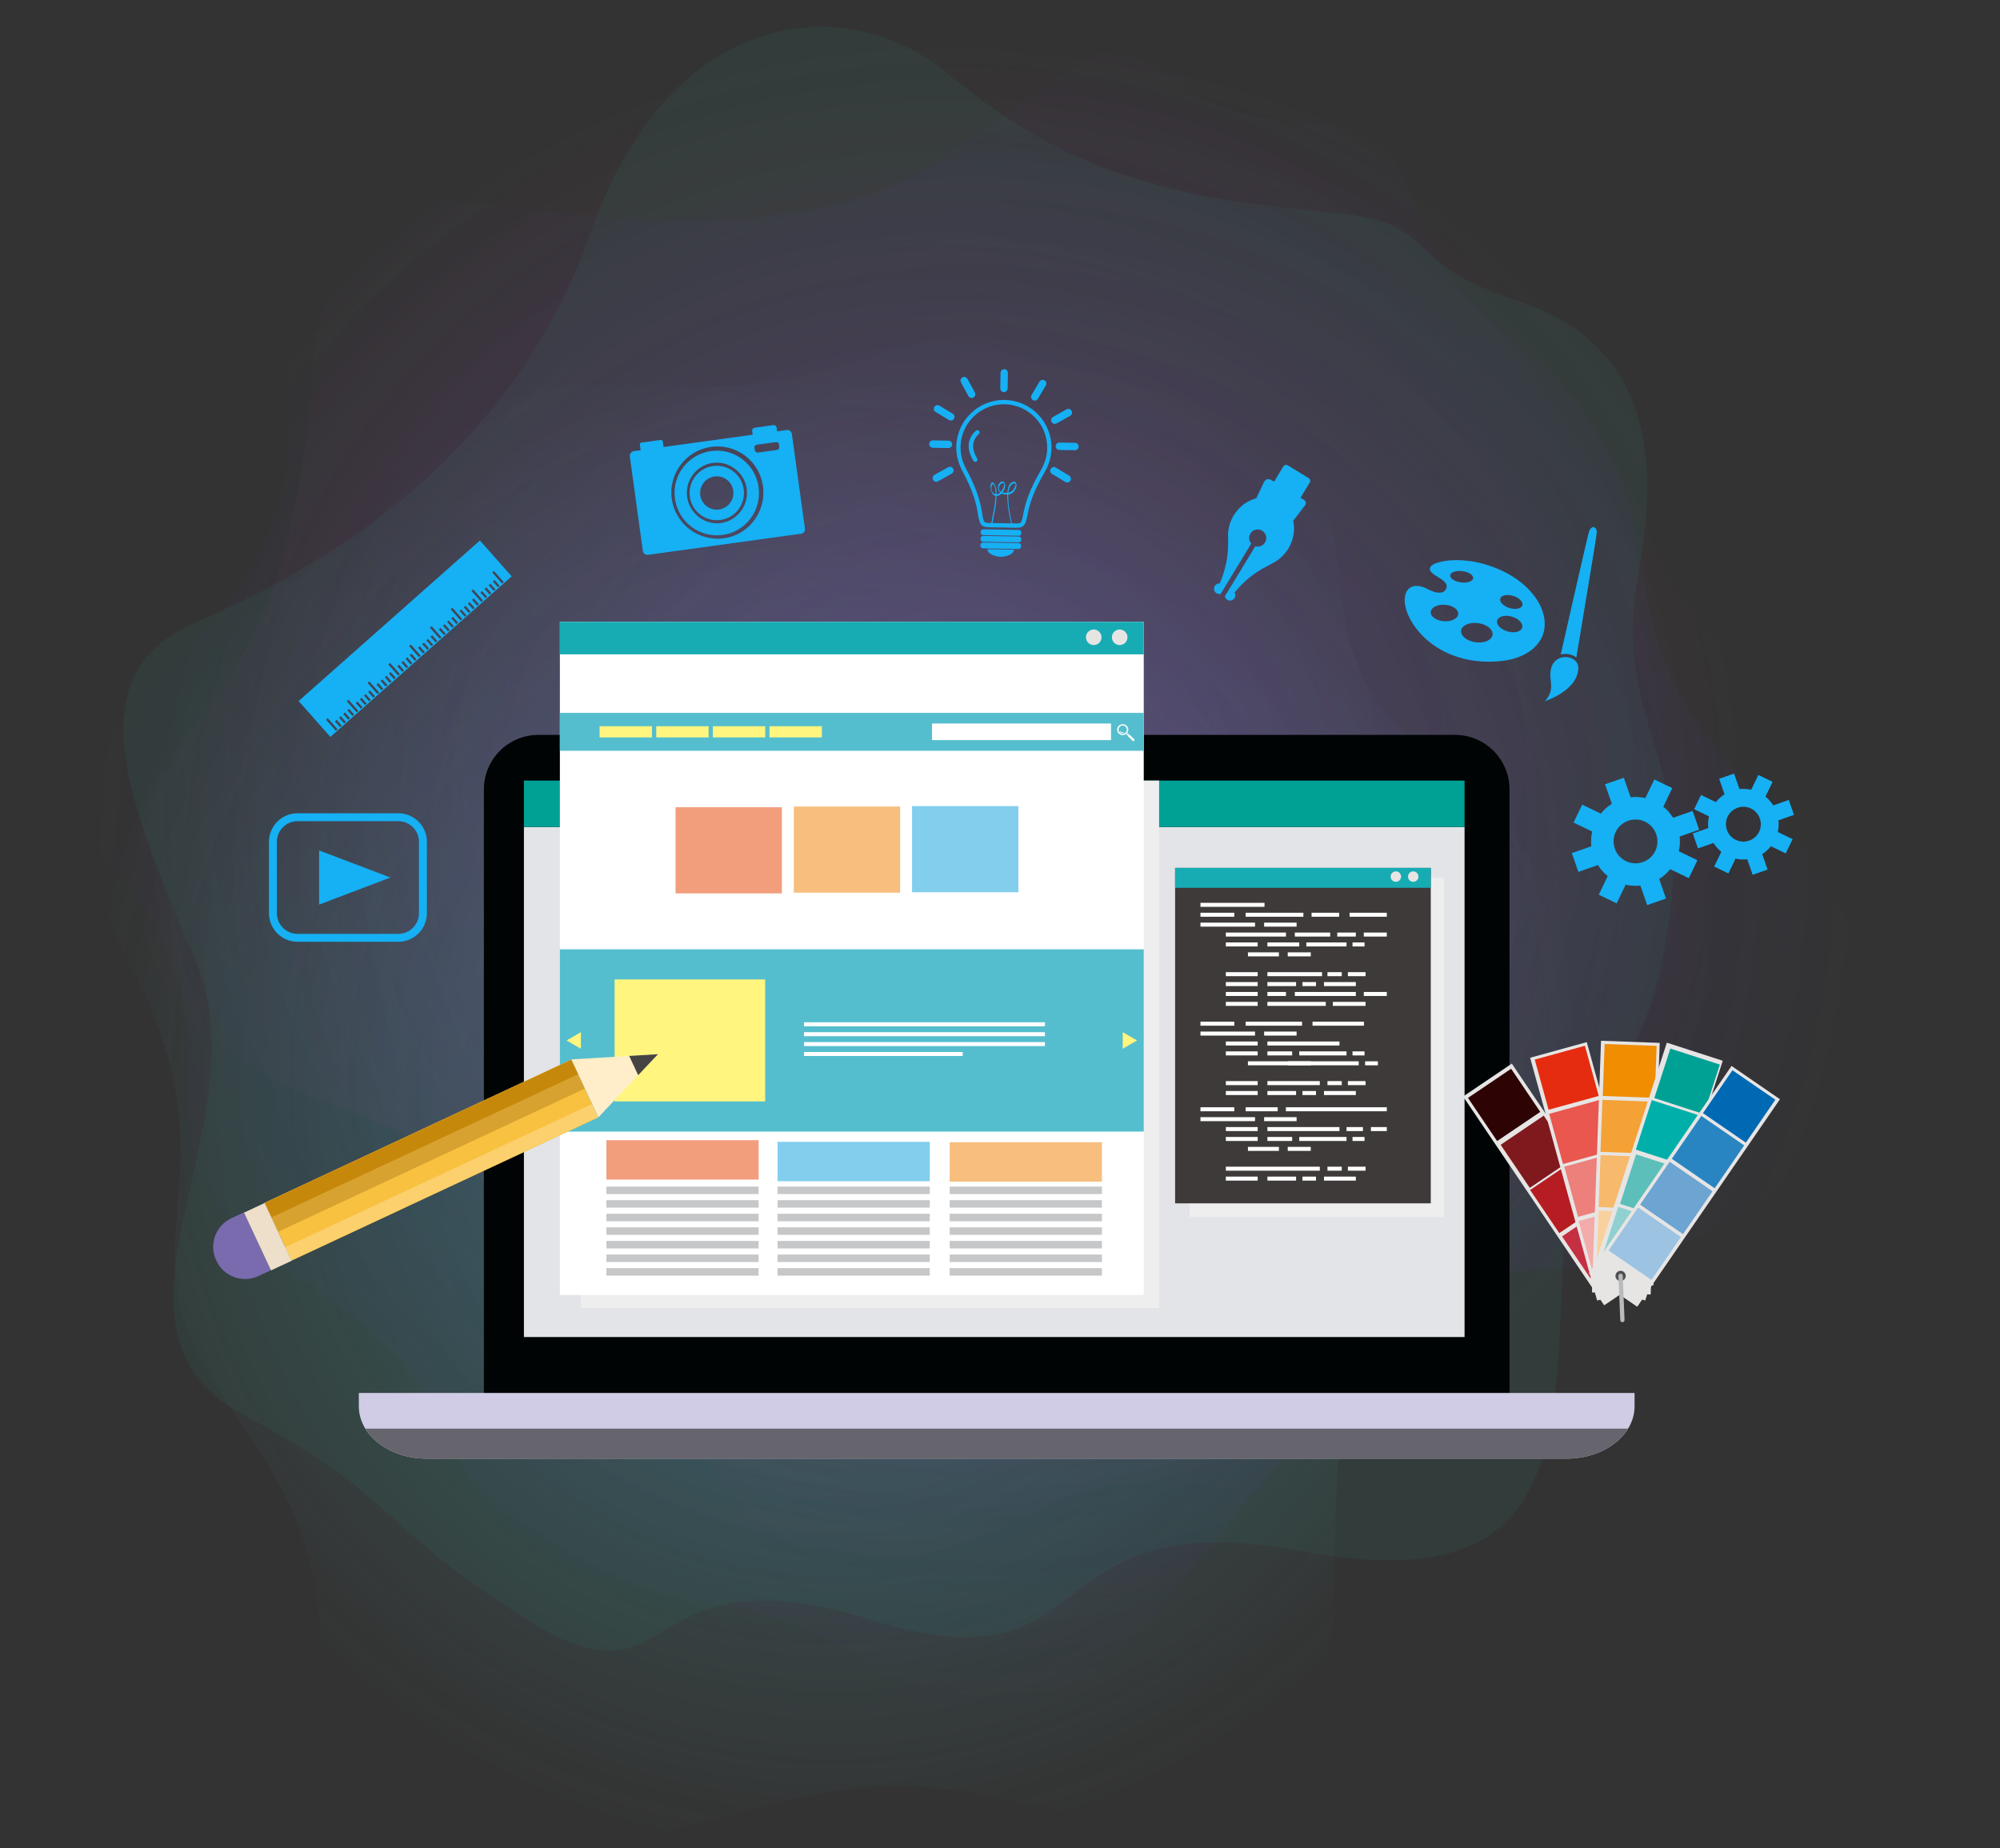 <?xml version="1.0" encoding="utf-8"?>
<!-- Generator: Adobe Illustrator 16.0.3, SVG Export Plug-In . SVG Version: 6.00 Build 0)  -->
<!DOCTYPE svg PUBLIC "-//W3C//DTD SVG 1.1//EN" "http://www.w3.org/Graphics/SVG/1.1/DTD/svg11.dtd">
<svg version="1.1" id="Capa_1" xmlns="http://www.w3.org/2000/svg" xmlns:xlink="http://www.w3.org/1999/xlink" x="0px" y="0px"
	 width="699px" height="646px" viewBox="0 0 699 646" enable-background="new 0 0 699 646" xml:space="preserve">
<rect x="0" y="0" width="699" height="646" fill="#333333" stroke="none"/>
<radialGradient id="SVGID_1_" cx="2.644" cy="-94.623" r="0.5" gradientTransform="matrix(3.239988e-014 546.096 -524.019 3.342851e-014 -49293.348 -1065.102)" gradientUnits="userSpaceOnUse">
	<stop  offset="0" style="stop-color:#64ECF5"/>
	<stop  offset="1" style="stop-color:#64ECF5;stop-opacity:0"/>
</radialGradient>
<path opacity="0.25" fill="url(#SVGID_1_)" enable-background="new    " d="M227.837,134.788
	c44.037,2.003,48.041-2.003,112.096-20.037c6.007-2.003,23.22-6.412,44.037-8.015c26.022-2.003,38.032,18.033,54.047,28.051
	c16.015,10.018,22.02,14.025,28.023,52.095c6.005,38.069,0,50.091,44.038,88.161c44.037,38.069,64.054,76.139,8.006,130.236
	c-56.047,54.1-50.042,100.184-52.044,156.286c-2.002,56.102-44.038,84.153-102.087,70.127c-58.05-14.024-68.058-8.014-152.13,14.026
	s-100.085-10.016-100.085-70.126c0-60.111-38.032-80.146-48.041-116.213c-10.008-36.065,14.012-60.109-18.015-122.223
	c-32.027-62.113-14.013-94.172,8.007-110.202c22.019-16.029,56.048-18.033,86.074-54.099
	C169.787,136.792,183.799,132.784,227.837,134.788z"/>
<path opacity="0.05" fill="#1CEBBC" enable-background="new    " d="M330.573,25.167c34.028,28.051,64.054,42.077,124.104,48.087
	c6.006,0.601,21.23,1.741,28.024,4.008c18.016,6.011,12.011,16.029,48.041,28.051c36.029,12.022,52.045,40.073,42.036,94.172
	s20.017,62.113,10.009,126.23c-10.009,64.117-32.028,38.069-36.031,106.193s4.003,128.234-92.079,110.201
	s-66.056,50.092-150.128,24.044c-84.07-26.047-66.056,34.063-120.102,0c-54.046-34.062-44.038-42.077-100.085-72.132
	c-56.047-30.054,8.007-102.186-16.013-158.288c-24.021-56.103-42.036-100.183,0-118.216
	c42.036-18.033,110.094-56.102,138.117-136.249C234.491,1.124,296.544-2.884,330.573,25.167z"/>
<radialGradient id="SVGID_2_" cx="2.646" cy="-94.613" r="0.5" gradientTransform="matrix(3.422565e-014 542.56 -567.465 3.238085e-014 -53360.055 -1157.5)" gradientUnits="userSpaceOnUse">
	<stop  offset="0" style="stop-color:#E751AF"/>
	<stop  offset="1" style="stop-color:#E751AF;stop-opacity:0"/>
</radialGradient>
<path opacity="0.2" fill="url(#SVGID_2_)" enable-background="new    " d="M61.294,263.097
	c27.792-34.252,41.601-64.401,47.197-124.55c0.56-6.015,1.595-21.262,3.813-28.078c5.882-18.073,15.932-12.13,27.696-48.277
	c11.766-36.147,39.681-52.366,93.793-42.716c54.112,9.651,61.915-20.458,126.036-10.875S398.079,40.4,466.163,43.945
	s128.079-4.878,110.717,91.417s50.49,65.779,25.04,150.107c-25.451,84.33,34.477,65.888,0.815,120.217
	c-33.662,54.329-41.735,44.365-71.382,100.67c-29.644,56.305-102.139-7.32-158.021,17.104
	c-55.883,24.427-99.797,42.759-118.098,0.805c-18.3-41.953-56.795-109.817-137.051-137.323
	C37.928,359.435,33.502,297.35,61.294,263.097z"/>
<radialGradient id="SVGID_3_" cx="2.632" cy="-94.602" r="0.5" gradientTransform="matrix(3.799954e-014 595.482 -627 3.633899e-014 -58975 -1263.197)" gradientUnits="userSpaceOnUse">
	<stop  offset="0" style="stop-color:#5F45EA"/>
	<stop  offset="1" style="stop-color:#5F45EA;stop-opacity:0"/>
</radialGradient>
<path opacity="0.2" fill="url(#SVGID_3_)" enable-background="new    " d="M328.357,55.839
	c50.042-34.062,72.062-54.098,104.089-48.087c7.34,2.004,24.723,12.671,32.026,18.033c30.025,22.041,26.022,54.099,46.039,76.139
	c20.019,22.041,56.048,36.065,64.056,100.183c8.007,64.118,50.043,70.128,74.063,126.229
	c24.021,56.104-38.033,104.19-78.065,112.205c-40.034,8.017-50.043-12.021-114.099,60.11
	c-64.055,72.131-90.077,128.234-142.12,88.161c-52.046-40.074-82.07-20.037-126.108-48.088s-14.012-46.084-78.066-90.165
	c-64.055-44.08-40.033-58.106-46.039-100.183c-6.005-42.077-44.037-52.096-36.03-78.144c8.007-26.047,74.063-60.11,72.061-120.219
	c-2.001-60.11,22.02-86.158,58.049-82.15C194.243,73.873,278.315,89.901,328.357,55.839z"/>
<g>
	<path fill-rule="evenodd" clip-rule="evenodd" fill="#000404" d="M527.575,488.334c0,10.531-8.535,19.066-19.065,19.066H188.182
		c-10.531,0-19.067-8.535-19.067-19.066V275.908c0-10.531,8.536-19.066,19.067-19.066H508.51c10.53,0,19.065,8.535,19.065,19.066
		V488.334z"/>
	<path fill-rule="evenodd" clip-rule="evenodd" fill="#D1CCE5" d="M125.413,486.848v4.646c0,10.109,10.618,18.304,23.715,18.304
		h398.435c13.098,0,23.717-8.194,23.717-18.304v-4.646H125.413z"/>
	<polygon fill-rule="evenodd" clip-rule="evenodd" fill="#E2E4E8" points="183.11,272.81 183.11,467.295 511.866,467.295 
		511.866,289.018 183.11,289.018 	"/>
	<rect x="415.752" y="306.74" fill-rule="evenodd" clip-rule="evenodd" fill="#EEEEEF" width="88.894" height="118.627"/>
	<rect x="183.11" y="272.81" fill-rule="evenodd" clip-rule="evenodd" fill="#00A195" width="328.756" height="16.208"/>
	<rect x="203.029" y="272.81" fill-rule="evenodd" clip-rule="evenodd" fill="#EEEEEF" width="202.079" height="184.372"/>
	<path fill-rule="evenodd" clip-rule="evenodd" fill="#535671" d="M547.572,516.585c-0.004,0-0.007,0-0.01,0h0.003
		C547.566,516.585,547.568,516.585,547.572,516.585L547.572,516.585z M149.016,516.585L149.016,516.585h0.009h-0.005H149.016
		L149.016,516.585z M547.695,516.585L547.695,516.585c-0.012,0-0.023,0-0.036,0C547.672,516.585,547.684,516.585,547.695,516.585
		L547.695,516.585z M547.834,516.582L547.834,516.582c-0.027,0.002-0.055,0.002-0.081,0.002
		C547.779,516.584,547.807,516.584,547.834,516.582L547.834,516.582z M547.935,516.582L547.935,516.582c-0.021,0-0.039,0-0.061,0
		C547.896,516.582,547.914,516.582,547.935,516.582L547.935,516.582z M558.86,513.727L558.86,513.727
		c-3.251,1.764-6.959,2.791-10.903,2.854C551.901,516.518,555.609,515.49,558.86,513.727L558.86,513.727z M558.927,513.69
		L558.927,513.69c-0.019,0.009-0.038,0.02-0.058,0.029C558.889,513.71,558.908,513.699,558.927,513.69L558.927,513.69z
		 M559.036,513.629L559.036,513.629c-0.033,0.02-0.066,0.038-0.102,0.056C558.97,513.667,559.003,513.648,559.036,513.629
		L559.036,513.629z M559.104,513.593L559.104,513.593c-0.016,0.008-0.028,0.016-0.042,0.023
		C559.075,513.608,559.088,513.601,559.104,513.593L559.104,513.593z M559.181,513.55L559.181,513.55
		c-0.014,0.006-0.023,0.012-0.035,0.02C559.157,513.563,559.167,513.556,559.181,513.55L559.181,513.55z M559.275,513.496
		L559.275,513.496c-0.007,0.003-0.016,0.008-0.022,0.012C559.263,513.504,559.268,513.499,559.275,513.496L559.275,513.496z
		 M559.353,513.45L559.353,513.45c-0.002,0.002-0.006,0.004-0.007,0.006C559.347,513.454,559.351,513.452,559.353,513.45z"/>
	<path fill-rule="evenodd" clip-rule="evenodd" fill="#66646D" d="M569.007,499.319H127.689
		c3.787,6.167,11.906,10.442,21.326,10.478h0.009c0.037,0,0.07,0,0.106,0h398.435c0,0,0.003,0,0.007,0c0.027,0,0.059,0,0.087,0
		c0.013,0,0.024,0,0.036,0c0.02,0,0.038-0.002,0.058-0.002c0.026,0,0.054,0,0.081,0c0.013,0,0.027,0,0.04,0
		c0.021,0,0.04-0.001,0.061-0.001c0.008,0,0.015,0,0.022,0c3.944-0.05,7.652-0.842,10.903-2.204
		c0.002-0.001,0.008-0.002,0.009-0.004c0.02-0.008,0.039-0.017,0.058-0.023c0.004-0.002,0.008-0.004,0.008-0.004
		c0.035-0.014,0.068-0.028,0.102-0.043c0.008-0.004,0.017-0.006,0.025-0.012c0.014-0.005,0.026-0.012,0.042-0.017
		c0.013-0.007,0.03-0.013,0.042-0.019c0.012-0.005,0.021-0.01,0.035-0.016c0.024-0.01,0.048-0.021,0.072-0.031
		c0.007-0.004,0.016-0.006,0.022-0.01c0.022-0.011,0.046-0.02,0.07-0.03c0.001-0.001,0.005-0.004,0.007-0.004
		C563.544,505.521,566.928,502.705,569.007,499.319z"/>
	<rect x="410.698" y="303.328" fill-rule="evenodd" clip-rule="evenodd" fill="#3E3A39" width="89.353" height="117.241"/>
	<g>
		<rect x="419.561" y="315.539" fill-rule="evenodd" clip-rule="evenodd" fill="#FFFFFF" width="22.385" height="1.401"/>
		<rect x="419.561" y="319.003" fill-rule="evenodd" clip-rule="evenodd" fill="#FFFFFF" width="11.822" height="1.402"/>
		<rect x="419.561" y="322.461" fill-rule="evenodd" clip-rule="evenodd" fill="#FFFFFF" width="19.067" height="1.401"/>
		<rect x="428.433" y="329.383" fill-rule="evenodd" clip-rule="evenodd" fill="#FFFFFF" width="11.126" height="1.402"/>
		<rect x="436.154" y="332.848" fill-rule="evenodd" clip-rule="evenodd" fill="#FFFFFF" width="10.822" height="1.402"/>
		<rect x="435.361" y="319.003" fill-rule="evenodd" clip-rule="evenodd" fill="#FFFFFF" width="20.166" height="1.402"/>
		<rect x="458.399" y="319.003" fill-rule="evenodd" clip-rule="evenodd" fill="#FFFFFF" width="9.632" height="1.402"/>
		<rect x="471.689" y="319.003" fill-rule="evenodd" clip-rule="evenodd" fill="#FFFFFF" width="12.999" height="1.402"/>
		<rect x="441.814" y="322.461" fill-rule="evenodd" clip-rule="evenodd" fill="#FFFFFF" width="11.346" height="1.401"/>
		<polygon fill-rule="evenodd" clip-rule="evenodd" fill="#FFFFFF" points="439.559,325.926 437.468,325.926 428.433,325.926 
			428.433,327.328 437.468,327.328 439.559,327.328 449.45,327.328 449.45,325.926 		"/>
		<rect x="442.956" y="329.383" fill-rule="evenodd" clip-rule="evenodd" fill="#FFFFFF" width="11.128" height="1.402"/>
		<rect x="452.542" y="325.926" fill-rule="evenodd" clip-rule="evenodd" fill="#FFFFFF" width="12.364" height="1.402"/>
		<rect x="467.377" y="325.926" fill-rule="evenodd" clip-rule="evenodd" fill="#FFFFFF" width="6.487" height="1.402"/>
		<rect x="476.65" y="325.926" fill-rule="evenodd" clip-rule="evenodd" fill="#FFFFFF" width="8.038" height="1.402"/>
		<rect x="456.555" y="329.383" fill-rule="evenodd" clip-rule="evenodd" fill="#FFFFFF" width="14.055" height="1.402"/>
		<rect x="472.706" y="329.383" fill-rule="evenodd" clip-rule="evenodd" fill="#FFFFFF" width="4.199" height="1.402"/>
		<rect x="450.067" y="332.848" fill-rule="evenodd" clip-rule="evenodd" fill="#FFFFFF" width="8.046" height="1.402"/>
		<rect x="428.433" y="339.771" fill-rule="evenodd" clip-rule="evenodd" fill="#FFFFFF" width="11.126" height="1.401"/>
		<rect x="428.433" y="343.234" fill-rule="evenodd" clip-rule="evenodd" fill="#FFFFFF" width="11.126" height="1.403"/>
		<rect x="442.956" y="343.234" fill-rule="evenodd" clip-rule="evenodd" fill="#FFFFFF" width="10.021" height="1.403"/>
		<polygon fill-rule="evenodd" clip-rule="evenodd" fill="#FFFFFF" points="454.101,339.771 452.542,339.771 442.956,339.771 
			442.956,341.172 452.542,341.172 454.101,341.172 462.049,341.172 462.049,339.771 		"/>
		<rect x="463.949" y="339.771" fill-rule="evenodd" clip-rule="evenodd" fill="#FFFFFF" width="4.996" height="1.401"/>
		<rect x="471.088" y="339.771" fill-rule="evenodd" clip-rule="evenodd" fill="#FFFFFF" width="6.182" height="1.401"/>
		<rect x="462.729" y="343.234" fill-rule="evenodd" clip-rule="evenodd" fill="#FFFFFF" width="11.135" height="1.403"/>
		<rect x="428.433" y="346.691" fill-rule="evenodd" clip-rule="evenodd" fill="#FFFFFF" width="11.126" height="1.403"/>
		<rect x="428.433" y="350.158" fill-rule="evenodd" clip-rule="evenodd" fill="#FFFFFF" width="11.126" height="1.4"/>
		<rect x="442.956" y="346.691" fill-rule="evenodd" clip-rule="evenodd" fill="#FFFFFF" width="6.494" height="1.403"/>
		<rect x="442.956" y="350.158" fill-rule="evenodd" clip-rule="evenodd" fill="#FFFFFF" width="20.401" height="1.4"/>
		<polygon fill-rule="evenodd" clip-rule="evenodd" fill="#FFFFFF" points="464.906,346.691 459.859,346.691 452.542,346.691 
			452.542,348.095 459.859,348.095 464.906,348.095 473.864,348.095 473.864,346.691 		"/>
		<rect x="476.65" y="346.691" fill-rule="evenodd" clip-rule="evenodd" fill="#FFFFFF" width="8.038" height="1.403"/>
		<rect x="465.828" y="350.158" fill-rule="evenodd" clip-rule="evenodd" fill="#FFFFFF" width="11.441" height="1.4"/>
		<rect x="455.206" y="343.234" fill-rule="evenodd" clip-rule="evenodd" fill="#FFFFFF" width="4.737" height="1.403"/>
		<rect x="419.561" y="357.08" fill-rule="evenodd" clip-rule="evenodd" fill="#FFFFFF" width="11.822" height="1.4"/>
		<rect x="419.561" y="360.537" fill-rule="evenodd" clip-rule="evenodd" fill="#FFFFFF" width="19.067" height="1.401"/>
		<rect x="428.433" y="364.002" fill-rule="evenodd" clip-rule="evenodd" fill="#FFFFFF" width="11.126" height="1.402"/>
		<rect x="428.433" y="367.459" fill-rule="evenodd" clip-rule="evenodd" fill="#FFFFFF" width="11.126" height="1.411"/>
		<polygon fill-rule="evenodd" clip-rule="evenodd" fill="#FFFFFF" points="451.543,357.08 449.416,357.08 435.361,357.08 
			435.361,358.48 449.416,358.48 451.543,358.48 455.066,358.48 455.066,357.08 		"/>
		<rect x="458.725" y="357.08" fill-rule="evenodd" clip-rule="evenodd" fill="#FFFFFF" width="17.969" height="1.4"/>
		<rect x="441.814" y="360.537" fill-rule="evenodd" clip-rule="evenodd" fill="#FFFFFF" width="11.346" height="1.401"/>
		<rect x="442.956" y="367.459" fill-rule="evenodd" clip-rule="evenodd" fill="#FFFFFF" width="8.653" height="1.411"/>
		<polygon fill-rule="evenodd" clip-rule="evenodd" fill="#FFFFFF" points="460.112,364.002 458.725,364.002 442.956,364.002 
			442.956,365.404 458.725,365.404 460.112,365.404 468.144,365.404 468.144,364.002 		"/>
		<rect x="454.084" y="367.459" fill-rule="evenodd" clip-rule="evenodd" fill="#FFFFFF" width="16.525" height="1.411"/>
		<rect x="472.706" y="367.459" fill-rule="evenodd" clip-rule="evenodd" fill="#FFFFFF" width="4.199" height="1.411"/>
		<rect x="450.067" y="370.924" fill-rule="evenodd" clip-rule="evenodd" fill="#FFFFFF" width="8.046" height="1.402"/>
		<polygon fill-rule="evenodd" clip-rule="evenodd" fill="#FFFFFF" points="446.977,370.924 444.078,370.924 436.154,370.924 
			436.154,372.326 444.078,372.326 446.977,372.326 474.875,372.326 474.875,370.924 		"/>
		<rect x="477.104" y="370.924" fill-rule="evenodd" clip-rule="evenodd" fill="#FFFFFF" width="4.474" height="1.402"/>
		<rect x="428.433" y="377.847" fill-rule="evenodd" clip-rule="evenodd" fill="#FFFFFF" width="11.126" height="1.4"/>
		<rect x="428.433" y="381.312" fill-rule="evenodd" clip-rule="evenodd" fill="#FFFFFF" width="11.126" height="1.402"/>
		<rect x="442.956" y="377.847" fill-rule="evenodd" clip-rule="evenodd" fill="#FFFFFF" width="18.317" height="1.4"/>
		<rect x="442.956" y="381.312" fill-rule="evenodd" clip-rule="evenodd" fill="#FFFFFF" width="10.021" height="1.402"/>
		<rect x="463.949" y="377.847" fill-rule="evenodd" clip-rule="evenodd" fill="#FFFFFF" width="4.996" height="1.4"/>
		<rect x="471.088" y="377.847" fill-rule="evenodd" clip-rule="evenodd" fill="#FFFFFF" width="6.182" height="1.4"/>
		<rect x="462.729" y="381.312" fill-rule="evenodd" clip-rule="evenodd" fill="#FFFFFF" width="11.135" height="1.402"/>
		<rect x="455.206" y="381.312" fill-rule="evenodd" clip-rule="evenodd" fill="#FFFFFF" width="4.737" height="1.402"/>
		<rect x="419.561" y="386.988" fill-rule="evenodd" clip-rule="evenodd" fill="#FFFFFF" width="11.822" height="1.401"/>
		<rect x="419.561" y="390.445" fill-rule="evenodd" clip-rule="evenodd" fill="#FFFFFF" width="19.067" height="1.4"/>
		<rect x="428.433" y="393.909" fill-rule="evenodd" clip-rule="evenodd" fill="#FFFFFF" width="11.126" height="1.402"/>
		<rect x="428.433" y="397.366" fill-rule="evenodd" clip-rule="evenodd" fill="#FFFFFF" width="11.126" height="1.403"/>
		<rect x="436.154" y="400.833" fill-rule="evenodd" clip-rule="evenodd" fill="#FFFFFF" width="10.822" height="1.402"/>
		<rect x="435.361" y="386.988" fill-rule="evenodd" clip-rule="evenodd" fill="#FFFFFF" width="11.188" height="1.401"/>
		<polygon fill-rule="evenodd" clip-rule="evenodd" fill="#FFFFFF" points="461.14,386.988 458.725,386.988 449.416,386.988 
			449.416,388.39 458.725,388.39 461.14,388.39 484.688,388.39 484.688,386.988 		"/>
		<rect x="441.814" y="390.445" fill-rule="evenodd" clip-rule="evenodd" fill="#FFFFFF" width="11.346" height="1.4"/>
		<rect x="442.956" y="397.366" fill-rule="evenodd" clip-rule="evenodd" fill="#FFFFFF" width="8.653" height="1.403"/>
		<polygon fill-rule="evenodd" clip-rule="evenodd" fill="#FFFFFF" points="459.859,393.909 458.725,393.909 442.956,393.909 
			442.956,395.312 458.725,395.312 459.859,395.312 468.144,395.312 468.144,393.909 		"/>
		<rect x="470.617" y="393.909" fill-rule="evenodd" clip-rule="evenodd" fill="#FFFFFF" width="5.729" height="1.402"/>
		<rect x="479.134" y="393.909" fill-rule="evenodd" clip-rule="evenodd" fill="#FFFFFF" width="5.555" height="1.402"/>
		<rect x="454.084" y="397.366" fill-rule="evenodd" clip-rule="evenodd" fill="#FFFFFF" width="16.525" height="1.403"/>
		<rect x="472.706" y="397.366" fill-rule="evenodd" clip-rule="evenodd" fill="#FFFFFF" width="4.199" height="1.403"/>
		<rect x="450.067" y="400.833" fill-rule="evenodd" clip-rule="evenodd" fill="#FFFFFF" width="8.046" height="1.402"/>
		<rect x="428.433" y="411.221" fill-rule="evenodd" clip-rule="evenodd" fill="#FFFFFF" width="11.126" height="1.401"/>
		<polygon fill-rule="evenodd" clip-rule="evenodd" fill="#FFFFFF" points="439.559,407.756 435.548,407.756 428.433,407.756 
			428.433,409.157 435.548,409.157 439.559,409.157 461.273,409.157 461.273,407.756 		"/>
		<rect x="442.956" y="411.221" fill-rule="evenodd" clip-rule="evenodd" fill="#FFFFFF" width="10.021" height="1.401"/>
		<rect x="463.949" y="407.756" fill-rule="evenodd" clip-rule="evenodd" fill="#FFFFFF" width="4.996" height="1.401"/>
		<rect x="471.088" y="407.756" fill-rule="evenodd" clip-rule="evenodd" fill="#FFFFFF" width="6.182" height="1.401"/>
		<rect x="462.729" y="411.221" fill-rule="evenodd" clip-rule="evenodd" fill="#FFFFFF" width="11.135" height="1.401"/>
		<rect x="455.206" y="411.221" fill-rule="evenodd" clip-rule="evenodd" fill="#FFFFFF" width="4.737" height="1.401"/>
	</g>
	<rect x="410.698" y="303.328" fill-rule="evenodd" clip-rule="evenodd" fill="#17ACB3" width="89.353" height="6.961"/>
	<circle fill-rule="evenodd" clip-rule="evenodd" fill="#E7E5E4" cx="493.928" cy="306.366" r="1.823"/>
	<circle fill-rule="evenodd" clip-rule="evenodd" fill="#E7E5E4" cx="487.85" cy="306.366" r="1.824"/>
	<rect x="195.677" y="217.325" fill-rule="evenodd" clip-rule="evenodd" fill="#FFFFFF" width="204.068" height="235.282"/>
	<rect x="195.677" y="217.325" fill-rule="evenodd" clip-rule="evenodd" fill="#17ACB3" width="204.068" height="11.369"/>
	<circle fill-rule="evenodd" clip-rule="evenodd" fill="#E7E5E4" cx="391.326" cy="222.727" r="2.721"/>
	<circle fill-rule="evenodd" clip-rule="evenodd" fill="#E7E5E4" cx="382.258" cy="222.727" r="2.721"/>
	<rect x="195.677" y="249.151" fill-rule="evenodd" clip-rule="evenodd" fill="#55BECE" width="204.068" height="13.243"/>
	<rect x="325.75" y="252.866" fill-rule="evenodd" clip-rule="evenodd" fill="#FFFFFF" width="62.548" height="5.802"/>
	<g>
		<rect x="209.563" y="253.817" fill-rule="evenodd" clip-rule="evenodd" fill="#FFF57F" width="18.297" height="3.91"/>
		<rect x="229.357" y="253.817" fill-rule="evenodd" clip-rule="evenodd" fill="#FFF57F" width="18.296" height="3.91"/>
		<rect x="249.15" y="253.817" fill-rule="evenodd" clip-rule="evenodd" fill="#FFF57F" width="18.298" height="3.91"/>
		<rect x="268.944" y="253.817" fill-rule="evenodd" clip-rule="evenodd" fill="#FFF57F" width="18.296" height="3.91"/>
	</g>
	<rect x="236.104" y="282.128" fill-rule="evenodd" clip-rule="evenodd" fill="#F29E7D" width="37.159" height="30.108"/>
	<path fill-rule="evenodd" clip-rule="evenodd" fill="#FFFFFF" d="M392.389,253.559c-0.801,0-1.452,0.65-1.452,1.453
		s0.651,1.454,1.452,1.454c0.805,0,1.454-0.651,1.454-1.454S393.193,253.559,392.389,253.559L392.389,253.559z M391.016,253.669
		L391.016,253.669c0.758-0.742,1.989-0.742,2.749,0c0.759,0.742,0.759,1.945,0,2.686c-0.76,0.742-1.991,0.742-2.749,0
		C390.256,255.614,390.256,254.411,391.016,253.669z"/>
	<path fill-rule="evenodd" clip-rule="evenodd" fill="#FFFFFF" d="M394.098,257.098l-0.431-0.424c0.081-0.057,0.159-0.12,0.231-0.19
		c0.088-0.086,0.166-0.178,0.229-0.277l0.438,0.431L394.098,257.098z"/>
	<path fill-rule="evenodd" clip-rule="evenodd" fill="#FFFFFF" d="M396.393,258.342c0.154,0.151,0.154,0.396,0,0.546
		s-0.404,0.15-0.56,0l-1.698-1.672l0.557-0.547L396.393,258.342z"/>
	<path fill-rule="evenodd" clip-rule="evenodd" fill="#FFFFFF" d="M392.277,256.203c0.139,0,0.282-0.026,0.42-0.083l0,0
		c0.066-0.026,0.101-0.103,0.073-0.17c-0.027-0.066-0.104-0.099-0.171-0.071c-0.107,0.043-0.219,0.063-0.322,0.063
		c-0.288,0-0.53-0.146-0.624-0.38c-0.027-0.067-0.104-0.1-0.17-0.072c-0.066,0.027-0.1,0.103-0.072,0.17
		c0.14,0.346,0.491,0.543,0.863,0.543H392.277z"/>
	<rect x="277.435" y="281.883" fill-rule="evenodd" clip-rule="evenodd" fill="#F7BE7E" width="37.16" height="30.109"/>
	<rect x="318.765" y="281.733" fill-rule="evenodd" clip-rule="evenodd" fill="#82CEED" width="37.16" height="30.108"/>
	<rect x="211.936" y="414.7" fill-rule="evenodd" clip-rule="evenodd" fill="#C6C7C8" width="53.207" height="2.624"/>
	<rect x="211.936" y="419.452" fill-rule="evenodd" clip-rule="evenodd" fill="#C6C7C8" width="53.207" height="2.623"/>
	<rect x="211.936" y="424.204" fill-rule="evenodd" clip-rule="evenodd" fill="#C6C7C8" width="53.207" height="2.624"/>
	<rect x="211.936" y="428.955" fill-rule="evenodd" clip-rule="evenodd" fill="#C6C7C8" width="53.207" height="2.623"/>
	<rect x="211.936" y="433.706" fill-rule="evenodd" clip-rule="evenodd" fill="#C6C7C8" width="53.207" height="2.623"/>
	<rect x="211.936" y="438.457" fill-rule="evenodd" clip-rule="evenodd" fill="#C6C7C8" width="53.207" height="2.623"/>
	<rect x="211.936" y="443.208" fill-rule="evenodd" clip-rule="evenodd" fill="#C6C7C8" width="53.207" height="2.623"/>
	<rect x="271.749" y="414.7" fill-rule="evenodd" clip-rule="evenodd" fill="#C6C7C8" width="53.207" height="2.624"/>
	<rect x="271.749" y="419.452" fill-rule="evenodd" clip-rule="evenodd" fill="#C6C7C8" width="53.207" height="2.623"/>
	<rect x="271.749" y="424.204" fill-rule="evenodd" clip-rule="evenodd" fill="#C6C7C8" width="53.207" height="2.624"/>
	<rect x="271.749" y="428.955" fill-rule="evenodd" clip-rule="evenodd" fill="#C6C7C8" width="53.207" height="2.623"/>
	<rect x="271.749" y="433.706" fill-rule="evenodd" clip-rule="evenodd" fill="#C6C7C8" width="53.207" height="2.623"/>
	<rect x="271.749" y="438.457" fill-rule="evenodd" clip-rule="evenodd" fill="#C6C7C8" width="53.207" height="2.623"/>
	<rect x="271.749" y="443.208" fill-rule="evenodd" clip-rule="evenodd" fill="#C6C7C8" width="53.207" height="2.623"/>
	<rect x="331.915" y="414.7" fill-rule="evenodd" clip-rule="evenodd" fill="#C6C7C8" width="53.204" height="2.624"/>
	<rect x="331.915" y="419.452" fill-rule="evenodd" clip-rule="evenodd" fill="#C6C7C8" width="53.204" height="2.623"/>
	<rect x="331.915" y="424.204" fill-rule="evenodd" clip-rule="evenodd" fill="#C6C7C8" width="53.204" height="2.624"/>
	<rect x="331.915" y="428.955" fill-rule="evenodd" clip-rule="evenodd" fill="#C6C7C8" width="53.204" height="2.623"/>
	<rect x="331.915" y="433.706" fill-rule="evenodd" clip-rule="evenodd" fill="#C6C7C8" width="53.204" height="2.623"/>
	<rect x="331.915" y="438.457" fill-rule="evenodd" clip-rule="evenodd" fill="#C6C7C8" width="53.204" height="2.623"/>
	<rect x="331.915" y="443.208" fill-rule="evenodd" clip-rule="evenodd" fill="#C6C7C8" width="53.204" height="2.623"/>
	<rect x="195.677" y="331.786" fill-rule="evenodd" clip-rule="evenodd" fill="#55BECE" width="204.068" height="63.703"/>
	<rect x="214.806" y="342.309" fill-rule="evenodd" clip-rule="evenodd" fill="#FFF57F" width="52.626" height="42.64"/>
	<rect x="281.001" y="357.283" fill-rule="evenodd" clip-rule="evenodd" fill="#FFFFFF" width="84.195" height="1.402"/>
	<rect x="281.001" y="360.748" fill-rule="evenodd" clip-rule="evenodd" fill="#FFFFFF" width="84.195" height="1.404"/>
	<rect x="281.001" y="364.206" fill-rule="evenodd" clip-rule="evenodd" fill="#FFFFFF" width="84.195" height="1.401"/>
	<rect x="281.001" y="367.672" fill-rule="evenodd" clip-rule="evenodd" fill="#FFFFFF" width="55.471" height="1.4"/>
	<g>
		<polygon fill-rule="evenodd" clip-rule="evenodd" fill="#FFF57F" points="198.019,363.637 200.523,362.191 203.029,360.744 
			203.029,363.637 203.029,366.531 200.523,365.084 		"/>
		<polygon fill-rule="evenodd" clip-rule="evenodd" fill="#FFF57F" points="397.403,363.637 394.898,362.191 392.393,360.744 
			392.393,363.637 392.393,366.531 394.898,365.084 		"/>
	</g>
	<rect x="211.936" y="398.492" fill-rule="evenodd" clip-rule="evenodd" fill="#F29E7D" width="53.207" height="13.775"/>
	<rect x="271.75" y="399.062" fill-rule="evenodd" clip-rule="evenodd" fill="#82CEED" width="53.206" height="13.774"/>
	<rect x="331.915" y="399.203" fill-rule="evenodd" clip-rule="evenodd" fill="#F7BE7E" width="53.204" height="13.774"/>
	<g>
		<g>
			<g>
				
					<rect x="534.527" y="370.168" transform="matrix(-0.829 0.56 -0.56 -0.829 1228.09 452.247)" fill-rule="evenodd" clip-rule="evenodd" fill="#E7E5E4" width="20.529" height="88.032"/>
				<g>
					<polygon fill-rule="evenodd" clip-rule="evenodd" fill="#C42F41" points="556.127,447.194 571.2,437.013 561.011,421.941 
						545.94,432.124 					"/>
					
						<rect x="538.604" y="409.391" transform="matrix(-0.829 0.56 -0.56 -0.829 1235.812 458.555)" fill-rule="evenodd" clip-rule="evenodd" fill="#B51D23" width="18.191" height="18.189"/>
					
						<rect x="527.738" y="393.31" transform="matrix(-0.828 0.56 -0.56 -0.828 1206.944 435.106)" fill-rule="evenodd" clip-rule="evenodd" fill="#80191E" width="18.188" height="18.19"/>
					
						<rect x="516.863" y="377.225" transform="matrix(-0.829 0.56 -0.56 -0.829 1178.051 411.886)" fill-rule="evenodd" clip-rule="evenodd" fill="#2D0304" width="18.192" height="18.193"/>
				</g>
			</g>
			<g>
				
					<rect x="546.248" y="365.082" transform="matrix(-0.964 0.266 -0.266 -0.964 1201.684 655.722)" fill-rule="evenodd" clip-rule="evenodd" fill="#E7E5E4" width="20.531" height="88.032"/>
				<g>
					
						<rect x="553.954" y="423.722" transform="matrix(-0.964 0.266 -0.266 -0.964 1220.816 700.581)" fill-rule="evenodd" clip-rule="evenodd" fill="#F3ACA9" width="18.189" height="18.193"/>
					<polygon fill-rule="evenodd" clip-rule="evenodd" fill="#ED807B" points="551.538,425.289 569.077,420.456 564.242,402.92 
						546.71,407.753 					"/>
					
						<rect x="543.643" y="386.297" transform="matrix(-0.964 0.266 -0.266 -0.964 1190.64 629.769)" fill-rule="evenodd" clip-rule="evenodd" fill="#E9574E" width="18.188" height="18.191"/>
					<polygon fill-rule="evenodd" clip-rule="evenodd" fill="#E62C10" points="541.228,387.861 558.766,383.029 553.931,365.493 
						536.398,370.326 					"/>
				</g>
			</g>
			<g>
				
					<rect x="557.868" y="363.799" transform="matrix(-0.999 -0.036 0.036 -0.999 1121.118 835.948)" fill-rule="evenodd" clip-rule="evenodd" fill="#E7E5E4" width="20.534" height="88.03"/>
				<g>
					
						<rect x="558.155" y="423.307" transform="matrix(-0.999 -0.036 0.036 -0.999 1118.599 884.899)" fill-rule="evenodd" clip-rule="evenodd" fill="#F9D19E" width="18.188" height="18.188"/>
					
						<rect x="558.854" y="403.908" transform="matrix(-0.999 -0.036 0.036 -0.999 1120.672 846.17)" fill-rule="evenodd" clip-rule="evenodd" fill="#F7B96B" width="18.189" height="18.19"/>
					
						<rect x="559.551" y="384.507" transform="matrix(-0.999 -0.036 0.036 -0.999 1122.7 807.494)" fill-rule="evenodd" clip-rule="evenodd" fill="#F4A236" width="18.191" height="18.191"/>
					
						<rect x="560.253" y="365.109" transform="matrix(-0.999 -0.036 0.036 -0.999 1124.884 768.62)" fill-rule="evenodd" clip-rule="evenodd" fill="#F08D00" width="18.188" height="18.192"/>
				</g>
			</g>
			<g>
				
					<rect x="568.737" y="365.809" transform="matrix(-0.952 -0.308 0.308 -0.952 1003.76 977.958)" fill-rule="evenodd" clip-rule="evenodd" fill="#E7E5E4" width="20.529" height="88.028"/>
				<g>
					<polygon fill-rule="evenodd" clip-rule="evenodd" fill="#90D0D0" points="559.976,439.081 577.28,444.684 582.878,427.376 
						565.571,421.774 					"/>
					
						<rect x="568.308" y="405.667" transform="matrix(-0.951 -0.308 0.308 -0.951 999.018 987.18)" fill-rule="evenodd" clip-rule="evenodd" fill="#5CBFB9" width="18.19" height="18.189"/>
					
						<rect x="574.281" y="387.199" transform="matrix(-0.952 -0.308 0.308 -0.952 1016.486 952.886)" fill-rule="evenodd" clip-rule="evenodd" fill="#00AFAA" width="18.192" height="18.188"/>
					
						<rect x="580.26" y="368.728" transform="matrix(-0.951 -0.308 0.308 -0.951 1033.744 918.756)" fill-rule="evenodd" clip-rule="evenodd" fill="#00A195" width="18.189" height="18.19"/>
				</g>
			</g>
			<g>
				<polygon fill-rule="evenodd" clip-rule="evenodd" fill="#E7E5E4" points="555.292,445.076 572.208,456.707 622.094,384.182 
					605.177,372.545 				"/>
				<g>
					
						<rect x="565.653" y="425.8" transform="matrix(-0.824 -0.567 0.567 -0.824 801.855 1118.923)" fill-rule="evenodd" clip-rule="evenodd" fill="#9CC3E1" width="18.191" height="18.191"/>
					
						<rect x="576.655" y="409.811" transform="matrix(-0.824 -0.567 0.567 -0.824 831.014 1095.981)" fill-rule="evenodd" clip-rule="evenodd" fill="#6CA4D2" width="18.191" height="18.19"/>
					
						<rect x="587.658" y="393.819" transform="matrix(-0.824 -0.567 0.567 -0.824 860.218 1073.014)" fill-rule="evenodd" clip-rule="evenodd" fill="#2985C2" width="18.187" height="18.189"/>
					
						<rect x="598.658" y="377.822" transform="matrix(-0.824 -0.567 0.567 -0.824 889.239 1050.116)" fill-rule="evenodd" clip-rule="evenodd" fill="#0069B4" width="18.188" height="18.19"/>
				</g>
			</g>
		</g>
		<path fill-rule="evenodd" clip-rule="evenodd" fill="#505054" d="M566.324,444.139c0.994-0.039,1.829,0.73,1.869,1.722
			c0.043,0.994-0.727,1.831-1.723,1.873c-0.989,0.043-1.827-0.73-1.866-1.721C564.561,445.018,565.331,444.18,566.324,444.139z"/>
		<path fill-rule="evenodd" clip-rule="evenodd" fill="#B9BABC" d="M566.368,445.159c0.409-0.02,0.761,0.303,0.774,0.711
			l0.637,15.463c0.015,0.409-0.309,0.759-0.716,0.777c-0.41,0.016-0.762-0.308-0.777-0.713l-0.637-15.465
			C565.634,445.525,565.958,445.177,566.368,445.159z"/>
	</g>
	<g>
		
			<rect x="139.656" y="346.245" transform="matrix(-0.423 -0.906 0.906 -0.423 -152.723 713.589)" fill-rule="evenodd" clip-rule="evenodd" fill="#F9C140" width="22.313" height="118.338"/>
		
			<rect x="151.919" y="354.053" transform="matrix(-0.423 -0.906 0.906 -0.423 -154.7 727.914)" fill-rule="evenodd" clip-rule="evenodd" fill="#FBD06D" width="5.079" height="118.338"/>
		
			<rect x="142.873" y="341.192" transform="matrix(-0.423 -0.906 0.906 -0.423 -151.485 704.279)" fill-rule="evenodd" clip-rule="evenodd" fill="#D7A230" width="11.157" height="118.341"/>
		
			<rect x="144.482" y="338.664" transform="matrix(-0.423 -0.906 0.906 -0.423 -150.839 699.648)" fill-rule="evenodd" clip-rule="evenodd" fill="#C6880B" width="5.579" height="118.341"/>
		<polygon fill-rule="evenodd" clip-rule="evenodd" fill="#FFEEC9" points="229.969,368.443 209.143,390.484 199.702,370.267 		"/>
		<polygon fill-rule="evenodd" clip-rule="evenodd" fill="#464442" points="229.969,368.443 223.039,375.776 219.896,369.049 		"/>
		<path fill-rule="evenodd" clip-rule="evenodd" fill="#796BAE" d="M75.546,440.447l0.093,0.202
			c2.581,5.525,9.153,7.913,14.679,5.332l4.401-2.053l-9.443-20.216l-4.399,2.056C75.353,428.35,72.965,434.922,75.546,440.447z"/>
		
			<rect x="82.446" y="428.164" transform="matrix(-0.423 -0.906 0.906 -0.423 -258.325 699.821)" fill-rule="evenodd" clip-rule="evenodd" fill="#EDDFC9" width="22.309" height="7.951"/>
	</g>
	<g>
		<g>
			<g>
				<path fill-rule="evenodd" clip-rule="evenodd" fill="#16B0F4" d="M356.048,185.203l-12.349-0.212
					c-0.51-0.01-0.93,0.324-0.938,0.748l-0.01,0.51c-0.008,0.423,0.402,0.778,0.914,0.78l12.349,0.216
					c0.509,0.011,0.928-0.328,0.935-0.751l0.009-0.51C356.967,185.56,356.559,185.208,356.048,185.203z"/>
				<path fill-rule="evenodd" clip-rule="evenodd" fill="#16B0F4" d="M356.008,187.515l-12.349-0.217
					c-0.512-0.009-0.93,0.329-0.94,0.756l-0.007,0.505c-0.009,0.428,0.401,0.774,0.911,0.78l12.35,0.217
					c0.509,0.01,0.932-0.326,0.942-0.749l0.004-0.513C356.928,187.871,356.517,187.521,356.008,187.515z"/>
				<path fill-rule="evenodd" clip-rule="evenodd" fill="#16B0F4" d="M355.968,189.822l-12.349-0.212
					c-0.511-0.007-0.934,0.325-0.941,0.753l-0.008,0.51c-0.01,0.423,0.403,0.773,0.913,0.783l12.35,0.209
					c0.509,0.009,0.933-0.322,0.94-0.746l0.008-0.509C356.889,190.182,356.476,189.833,355.968,189.822z"/>
				<path fill-rule="evenodd" clip-rule="evenodd" fill="#16B0F4" d="M345.12,191.949l9.264,0.16
					c-0.026,1.532-2.512,2.509-4.675,2.477C347.547,194.545,345.096,193.48,345.12,191.949z"/>
			</g>
			<path fill-rule="evenodd" clip-rule="evenodd" fill="#16B0F4" d="M347.927,172.734c-1.018-0.178-1.737-1.402-1.299-3.024
				c0.12-0.439,0.466-0.653,0.76-0.267c0.394,0.516,0.451,1.212,0.498,1.867c0.03,0.473,0.044,0.946,0.044,1.42l-0.004,0
				L347.927,172.734L347.927,172.734z M349.804,171.875L349.804,171.875c-0.186-0.109-0.346-0.245-0.474-0.411
				c-0.52-0.697-0.07-2.166,0.813-2.516c0.227-0.091,0.755-0.176,0.807,0.16c0.093,0.59-0.211,1.221-0.477,1.75
				c-0.205,0.41-0.427,0.746-0.661,1.016l-0.005-0.006L349.804,171.875L349.804,171.875z M352.428,172.158L352.428,172.158
				c0.078-0.764,0.252-1.517,0.621-2.157c0.311-0.536,0.853-0.994,1.467-1.038c0.167-0.013,0.422-0.033,0.424,0.183
				c0.002,0.201-0.027,0.403-0.085,0.604c-0.13,0.453-0.344,0.907-0.63,1.302c-0.477,0.645-1.082,0.986-1.791,1.116l0.002-0.012
				L352.428,172.158L352.428,172.158z M352.036,172.843L352.036,172.843c-0.025,0.846,0.025,1.69,0.092,2.5
				c0.119,1.512,0.331,3.008,0.611,4.484c0.063,0.326,0.128,0.647,0.196,0.972c0.182,0.864,0.362,1.744,0.617,2.592l0.272,0.003
				c-0.313-1.037-0.524-2.161-0.724-3.222c-0.027-0.138-0.054-0.284-0.078-0.423c-0.315-1.704-0.558-3.438-0.617-5.198
				c-0.021-0.539-0.045-1.129-0.022-1.731l0.008,0.001l0.001-0.011c0.46-0.051,0.918-0.169,1.294-0.417
				c0.723-0.465,1.237-1.288,1.474-2.107c0.174-0.591,0.229-1.486-0.345-1.818c-0.492-0.28-1.254,0.07-1.667,0.469
				c-0.408,0.392-0.633,0.949-0.776,1.476c-0.162,0.585-0.255,1.188-0.305,1.794l-0.008-0.001l0.002,0.016l-0.074,0.004
				c-0.496,0.035-1.095,0.023-1.626-0.123l0.004-0.004l-0.006-0.002c0.496-0.65,0.87-1.45,0.937-2.188
				c0.053-0.595-0.106-1.384-0.711-1.584c-0.609-0.207-1.27,0.324-1.538,0.901c-0.394,0.842-0.365,1.777,0.106,2.491
				c0.11,0.164,0.24,0.304,0.384,0.429l-0.004,0.005l0.005,0.006c-0.415,0.382-0.851,0.568-1.256,0.596l-0.001-0.004l-0.002-0.002
				c-0.005-1.014-0.027-2.106-0.415-3.004c-0.145-0.329-0.66-1.382-1.21-1.061c-0.699,0.404-0.444,1.919-0.323,2.479
				c0.18,0.786,0.539,1.733,1.313,2.059c0.091,0.042,0.182,0.069,0.276,0.092l-0.001,0.004h0.004
				c-0.023,0.83-0.091,1.661-0.201,2.494c-0.253,1.896-0.667,3.781-1.031,5.67c-0.113,0.594-0.224,1.187-0.323,1.782l0.409,0.008
				c0.113-0.639,0.235-1.277,0.364-1.913c0.292-1.474,0.605-2.951,0.821-4.434c0.177-1.189,0.3-2.379,0.317-3.562l0.003-0.005
				c0.48,0.007,0.969-0.182,1.379-0.522c0.127-0.109,0.254-0.225,0.373-0.354l0.004,0.002l0.004-0.001
				c0.376,0.185,0.808,0.291,1.229,0.329c0.235,0.021,0.493,0.033,0.757,0.024v0.011L352.036,172.843z"/>
			<g>
				<path fill-rule="evenodd" clip-rule="evenodd" fill="#16B0F4" d="M351.145,139.789c-9.189-0.158-16.768,7.162-16.925,16.352
					c-0.055,3.025,0.747,5.849,2.075,8.347c3.955,7.43,4.967,11.581,5.563,15.594c0.501,3.362,1.261,4.153,3.795,4.2
					c1.077,0.02,2.844,0.048,4.717,0.077c1.879,0.032,3.645,0.068,4.719,0.085c2.536,0.045,3.323-0.721,3.942-4.064
					c0.737-3.994,1.888-8.108,6.101-15.4c1.412-2.44,2.311-5.241,2.365-8.268C367.654,147.524,360.329,139.947,351.145,139.789
					L351.145,139.789z M363.832,164.234L363.832,164.234c-4.099,7.092-5.438,11.333-6.276,15.869
					c-0.091,0.506-0.375,2.049-0.845,2.528c-0.164,0.168-0.48,0.333-1.594,0.315l-4.719-0.084l-4.719-0.083
					c-1.114-0.017-1.42-0.194-1.578-0.364c-0.453-0.499-0.684-2.047-0.762-2.555c-0.677-4.563-1.871-8.85-5.723-16.077
					c-1.308-2.459-1.943-5.02-1.896-7.62c0.144-8.348,7.051-15.018,15.396-14.876c8.35,0.142,15.021,7.054,14.88,15.401
					C365.949,159.289,365.222,161.826,363.832,164.234z"/>
			</g>
			<path fill-rule="evenodd" clip-rule="evenodd" fill="#16B0F4" d="M342.091,151.731c-0.649,0.517-3.732,3.354-0.565,8.505
				c0.226,0.367,0.11,0.846-0.255,1.069c-0.131,0.081-0.275,0.116-0.417,0.113c-0.257-0.001-0.505-0.135-0.651-0.371
				c-3.848-6.27,0.096-9.867,0.926-10.531c0.336-0.263,0.827-0.207,1.089,0.129C342.482,150.979,342.428,151.469,342.091,151.731z"
				/>
			<g>
				<path fill-rule="evenodd" clip-rule="evenodd" fill="#16B0F4" d="M376.617,155.172c-0.238-0.252-0.562-0.392-0.907-0.398
					l-5.442-0.095c-0.341-0.007-0.667,0.123-0.917,0.367c-0.248,0.239-0.39,0.557-0.395,0.905c-0.007,0.345,0.125,0.669,0.363,0.915
					c0.239,0.248,0.562,0.391,0.905,0.397l5.442,0.092c0.344,0.003,0.667-0.122,0.918-0.362c0.247-0.24,0.386-0.557,0.392-0.905
					C376.983,155.744,376.855,155.417,376.617,155.172z"/>
				<path fill-rule="evenodd" clip-rule="evenodd" fill="#16B0F4" d="M368.629,148.142c0.226,0.001,0.45-0.053,0.651-0.163
					l4.752-2.659c0.098-0.053,0.187-0.122,0.266-0.195c0-0.004,0-0.004,0-0.004c0.421-0.406,0.515-1.046,0.23-1.555
					c-0.168-0.3-0.446-0.52-0.773-0.613c-0.334-0.095-0.685-0.051-0.982,0.116l-4.754,2.655c-0.098,0.057-0.185,0.121-0.265,0.199
					c-0.423,0.407-0.515,1.047-0.232,1.559C367.748,147.882,368.172,148.136,368.629,148.142z"/>
				<path fill-rule="evenodd" clip-rule="evenodd" fill="#16B0F4" d="M365.087,132.92c-0.496-0.293-1.139-0.222-1.556,0.187
					c-0.082,0.079-0.156,0.169-0.215,0.263l-2.781,4.69c-0.362,0.606-0.159,1.405,0.45,1.768c0.194,0.112,0.413,0.175,0.637,0.18
					c0.34,0.004,0.676-0.127,0.919-0.362c0.085-0.08,0.156-0.173,0.214-0.271l2.781-4.687
					C365.902,134.082,365.696,133.287,365.087,132.92z"/>
				<path fill-rule="evenodd" clip-rule="evenodd" fill="#16B0F4" d="M326.99,143.978l4.659,2.818
					c0.195,0.115,0.418,0.184,0.647,0.186c0.338,0.008,0.67-0.127,0.917-0.359c0.079-0.078,0.149-0.167,0.208-0.262
					c0.366-0.61,0.17-1.403-0.437-1.775l-4.66-2.814c-0.5-0.308-1.142-0.236-1.561,0.175c-0.081,0.075-0.151,0.162-0.208,0.259
					C326.188,142.813,326.383,143.609,326.99,143.978z"/>
				<path fill-rule="evenodd" clip-rule="evenodd" fill="#16B0F4" d="M373.671,166.236l-4.663-2.818
					c-0.5-0.299-1.139-0.234-1.561,0.176c-0.078,0.077-0.148,0.164-0.207,0.262c-0.366,0.607-0.172,1.404,0.435,1.771l4.66,2.82
					c0.195,0.114,0.418,0.184,0.644,0.185c0.338,0.005,0.675-0.128,0.919-0.362c0.082-0.074,0.152-0.164,0.211-0.262
					C374.473,167.4,374.274,166.604,373.671,166.236z"/>
				<path fill-rule="evenodd" clip-rule="evenodd" fill="#16B0F4" d="M332.346,163.182c-0.334-0.094-0.685-0.051-0.98,0.115
					l-4.754,2.655c-0.097,0.056-0.189,0.123-0.268,0.204c-0.418,0.401-0.514,1.042-0.23,1.554c0.227,0.401,0.646,0.655,1.106,0.665
					c0.227,0.002,0.451-0.057,0.648-0.167l4.754-2.659c0.097-0.049,0.189-0.118,0.267-0.195c0.422-0.406,0.516-1.047,0.23-1.555
					C332.953,163.497,332.676,163.278,332.346,163.182z"/>
				<path fill-rule="evenodd" clip-rule="evenodd" fill="#16B0F4" d="M338.111,132.405c-0.163-0.302-0.437-0.518-0.771-0.617
					c-0.33-0.096-0.681-0.061-0.979,0.107c-0.101,0.058-0.193,0.124-0.275,0.206c-0.417,0.401-0.514,1.036-0.235,1.544l2.618,4.779
					c0.221,0.405,0.646,0.662,1.109,0.673c0.224-0.001,0.443-0.057,0.644-0.16c0.098-0.057,0.193-0.124,0.276-0.202
					c0.412-0.408,0.512-1.043,0.231-1.556L338.111,132.405z"/>
				<path fill-rule="evenodd" clip-rule="evenodd" fill="#16B0F4" d="M351.002,129.027c-0.348-0.01-0.668,0.12-0.922,0.36
					c-0.246,0.239-0.383,0.563-0.391,0.909l-0.097,5.444c-0.009,0.715,0.558,1.302,1.272,1.316c0.341,0.004,0.663-0.122,0.916-0.366
					c0.247-0.235,0.386-0.561,0.392-0.901l0.094-5.452C352.281,129.629,351.71,129.039,351.002,129.027z"/>
				<path fill-rule="evenodd" clip-rule="evenodd" fill="#16B0F4" d="M332.393,156.229c0.244-0.242,0.386-0.56,0.393-0.905
					c0.007-0.349-0.125-0.675-0.361-0.92c-0.24-0.243-0.562-0.388-0.909-0.392l-5.443-0.097c-0.342-0.007-0.669,0.124-0.916,0.362
					c-0.247,0.24-0.389,0.562-0.393,0.91c-0.013,0.712,0.559,1.301,1.268,1.31l5.442,0.095
					C331.814,156.6,332.141,156.469,332.393,156.229z"/>
			</g>
		</g>
		<g>
			<g>
				<g>
					<path fill-rule="evenodd" clip-rule="evenodd" fill="#16B0F4" d="M439.085,174.14c-3.091,0.797-5.996,2.864-7.896,5.986
						c-1.569,2.585-2.191,5.454-1.955,8.132c-0.064,3.238,0.284,8.015-2.945,15.659c-0.669-0.046-1.342,0.266-1.715,0.883
						c-0.536,0.873-0.26,2.016,0.619,2.552c0.448,0.273,0.971,0.33,1.441,0.207L437.308,190c-0.829-0.968-1.001-2.374-0.307-3.516
						c0.858-1.413,2.708-1.864,4.121-1.004c1.408,0.859,1.86,2.704,0.999,4.119c-0.717,1.177-2.117,1.673-3.388,1.309
						l-10.637,17.497c0.094,0.493,0.39,0.947,0.853,1.227c0.873,0.535,2.012,0.259,2.552-0.62c0.372-0.616,0.341-1.354-0.012-1.933
						c5.837-7.029,10.581-8.607,13.358-10.291c2.133-1.075,4.043-2.791,5.425-5.058c1.88-3.094,2.391-6.598,1.699-9.69l3.72-4.909
						c0,0,1.658-1.463-0.102-2.528c-1.758-1.064-8.485-5.163-11.086-6.739c-2.273-1.371-2.978,1.14-2.978,1.14L439.085,174.14z"/>
				</g>
			</g>
			<path fill-rule="evenodd" clip-rule="evenodd" fill="#16B0F4" d="M454.452,174.084c-0.316,0.517-0.994,0.68-1.513,0.369
				l-7.355-4.471c-0.516-0.316-0.681-0.994-0.365-1.511l3.322-5.472c0.315-0.517,0.996-0.684,1.512-0.368l7.354,4.472
				c0.518,0.313,0.686,0.993,0.373,1.509L454.452,174.084z"/>
		</g>
		<path fill-rule="evenodd" clip-rule="evenodd" fill="#16B0F4" d="M178.827,201.434l-63.357,56.112l-11.099-12.532l63.358-56.109
			L178.827,201.434L178.827,201.434z M114.545,251L114.545,251l-0.604,0.531l3.443,3.888l0.603-0.532L114.545,251L114.545,251z
			 M172.636,199.55L172.636,199.55l-0.601,0.535l3.444,3.887l0.599-0.533L172.636,199.55L172.636,199.55z M172.845,202.71
			L172.845,202.71l-0.603,0.535l1.785,2.013l0.601-0.534L172.845,202.71L172.845,202.71z M171.393,203.997L171.393,203.997
			l-0.604,0.532l1.785,2.016l0.602-0.535L171.393,203.997L171.393,203.997z M169.939,205.283L169.939,205.283l-0.601,0.535
			l1.784,2.013l0.598-0.533L169.939,205.283L169.939,205.283z M168.488,206.572L168.488,206.572l-0.602,0.532l1.784,2.013
			l0.599-0.534L168.488,206.572L168.488,206.572z M165.376,205.98L165.376,205.98l-0.603,0.535l3.445,3.887l0.602-0.535
			L165.376,205.98L165.376,205.98z M165.583,209.142L165.583,209.142l-0.602,0.535l1.784,2.013l0.602-0.535L165.583,209.142
			L165.583,209.142z M164.131,210.428L164.131,210.428l-0.603,0.534l1.784,2.013l0.603-0.535L164.131,210.428L164.131,210.428z
			 M162.678,211.718L162.678,211.718l-0.602,0.531l1.783,2.013l0.6-0.531L162.678,211.718L162.678,211.718z M161.226,213
			L161.226,213l-0.602,0.534l1.784,2.013l0.601-0.535L161.226,213L161.226,213z M158.114,212.412L158.114,212.412l-0.603,0.535
			l3.444,3.887l0.603-0.535L158.114,212.412L158.114,212.412z M158.322,215.573L158.322,215.573l-0.603,0.534l1.783,2.013
			l0.604-0.535L158.322,215.573L158.322,215.573z M156.869,216.859L156.869,216.859l-0.603,0.531l1.783,2.017l0.603-0.535
			L156.869,216.859L156.869,216.859z M155.417,218.146L155.417,218.146l-0.602,0.535l1.784,2.013l0.602-0.535L155.417,218.146
			L155.417,218.146z M153.964,219.432L153.964,219.432l-0.603,0.532l1.785,2.015l0.604-0.535L153.964,219.432L153.964,219.432z
			 M150.854,218.846L150.854,218.846l-0.604,0.532l3.444,3.884l0.602-0.531L150.854,218.846L150.854,218.846z M151.059,222.005
			L151.059,222.005l-0.603,0.531l1.785,2.016l0.599-0.534L151.059,222.005L151.059,222.005z M149.606,223.291L149.606,223.291
			l-0.601,0.534l1.784,2.013l0.598-0.533L149.606,223.291L149.606,223.291z M148.154,224.577L148.154,224.577l-0.601,0.534
			l1.784,2.012l0.602-0.534L148.154,224.577L148.154,224.577z M146.703,225.864L146.703,225.864l-0.602,0.534l1.783,2.01l0.599-0.53
			L146.703,225.864L146.703,225.864z M143.591,225.275L143.591,225.275l-0.603,0.535l3.443,3.887l0.602-0.534L143.591,225.275
			L143.591,225.275z M143.797,228.436L143.797,228.436l-0.601,0.532l1.785,2.016l0.601-0.535L143.797,228.436L143.797,228.436z
			 M142.345,229.723L142.345,229.723l-0.601,0.534l1.784,2.012l0.601-0.534L142.345,229.723L142.345,229.723z M140.894,231.008
			L140.894,231.008l-0.603,0.535l1.784,2.013l0.601-0.534L140.894,231.008L140.894,231.008z M139.44,232.295L139.44,232.295
			l-0.602,0.531l1.785,2.017l0.601-0.535L139.44,232.295L139.44,232.295z M136.33,231.706L136.33,231.706l-0.604,0.535l3.445,3.887
			l0.6-0.534L136.33,231.706L136.33,231.706z M136.537,234.867L136.537,234.867l-0.603,0.532l1.785,2.016l0.602-0.534
			L136.537,234.867L136.537,234.867z M135.085,236.153L135.085,236.153l-0.603,0.535l1.784,2.01l0.602-0.532L135.085,236.153
			L135.085,236.153z M133.632,237.439L133.632,237.439l-0.603,0.532l1.785,2.015l0.6-0.534L133.632,237.439L133.632,237.439z
			 M132.179,238.727L132.179,238.727l-0.602,0.531l1.785,2.015l0.6-0.534L132.179,238.727L132.179,238.727z M129.068,238.137
			L129.068,238.137l-0.603,0.535l3.444,3.884l0.601-0.531L129.068,238.137L129.068,238.137z M129.275,241.298L129.275,241.298
			l-0.604,0.532l1.785,2.013l0.6-0.531L129.275,241.298L129.275,241.298z M127.823,242.584L127.823,242.584l-0.604,0.531
			l1.784,2.013l0.602-0.531L127.823,242.584L127.823,242.584z M126.371,243.871L126.371,243.871l-0.604,0.532l1.785,2.013
			l0.601-0.531L126.371,243.871L126.371,243.871z M124.917,245.154L124.917,245.154l-0.602,0.534l1.784,2.013l0.601-0.531
			L124.917,245.154L124.917,245.154z M121.806,244.568L121.806,244.568l-0.604,0.532l3.444,3.886l0.602-0.53L121.806,244.568
			L121.806,244.568z M122.014,247.729L122.014,247.729l-0.603,0.531l1.783,2.013l0.603-0.531L122.014,247.729L122.014,247.729z
			 M120.561,249.016L120.561,249.016l-0.603,0.532l1.784,2.012l0.602-0.531L120.561,249.016L120.561,249.016z M119.108,250.299
			L119.108,250.299l-0.603,0.534l1.785,2.013l0.602-0.532L119.108,250.299L119.108,250.299z M117.657,251.588L117.657,251.588
			l-0.604,0.531l1.785,2.013l0.602-0.531L117.657,251.588z"/>
		<g>
			<path fill-rule="evenodd" clip-rule="evenodd" fill="#16B0F4" d="M234.78,174.306c-1.212-8.787,5.032-16.922,13.795-18.131
				c8.764-1.209,16.869,4.948,18.083,13.734c1.227,8.891-4.91,17.021-13.672,18.227C244.22,189.345,236.005,183.199,234.78,174.306
				L234.78,174.306z M224.146,154.699L224.146,154.699c-0.325,0.042-0.553,0.346-0.508,0.671l0.271,1.97l-2.366,0.324
				c-0.879,0.121-1.539,0.998-1.418,1.876l4.562,33.055c0.122,0.877,0.98,1.434,1.858,1.31l53.457-7.374
				c0.878-0.123,1.444-0.873,1.323-1.751l-4.559-33.055c-0.122-0.878-0.885-1.556-1.765-1.435l-3.392,0.468l-0.182-1.317
				c-0.076-0.552-0.578-0.932-1.125-0.856l-6.572,0.908c-0.548,0.073-0.923,0.576-0.847,1.128l0.182,1.314l-31.146,4.298l-0.27-1.97
				c-0.045-0.323-0.347-0.551-0.672-0.508L224.146,154.699L224.146,154.699z M271.497,157.266L271.497,157.266
				c0.55-0.076,0.932-0.572,0.854-1.124l-0.123-0.881c-0.076-0.551-0.561-0.816-1.11-0.74l-6.572,0.905
				c-0.545,0.076-0.94,0.463-0.864,1.013l0.122,0.88c0.076,0.553,0.574,0.927,1.121,0.854L271.497,157.266z"/>
			<path fill-rule="evenodd" clip-rule="evenodd" fill="#16B0F4" d="M248.553,157.633c-8.159,1.124-13.781,8.569-12.669,16.622
				c1.127,8.177,8.553,13.817,16.715,12.693c8.03-1.11,13.656-8.55,12.529-16.728C264.015,162.163,256.585,156.525,248.553,157.633
				L248.553,157.633z M240.148,173.666L240.148,173.666c-0.78-5.666,3.206-11.085,8.977-11.882
				c5.647-0.777,11.074,3.342,11.857,9.008c0.799,5.788-3.311,11.226-8.958,12.006C246.252,183.591,240.949,179.45,240.148,173.666z
				"/>
			<path fill-rule="evenodd" clip-rule="evenodd" fill="#16B0F4" d="M249.213,162.88c5.202-0.717,10.001,2.916,10.719,8.12
				c0.718,5.199-2.919,10-8.121,10.717c-5.201,0.72-10.001-2.918-10.717-8.117C240.377,168.398,244.012,163.6,249.213,162.88
				L249.213,162.88z M249.717,166.529L249.717,166.529c-3.187,0.442-5.411,3.381-4.973,6.565c0.44,3.185,3.381,5.415,6.565,4.975
				c3.186-0.442,5.412-3.379,4.971-6.565C255.841,168.318,252.903,166.09,249.717,166.529z"/>
		</g>
		<g>
			<path fill-rule="evenodd" clip-rule="evenodd" fill="#16B0F4" d="M504.204,211.353c2.529-0.078,4.873,1.019,5.362,2.589
				c0.486,1.577-1.24,3.07-3.979,3.197c-2.737,0.13-5.259-1.202-5.53-2.822C499.783,212.697,501.68,211.433,504.204,211.353
				L504.204,211.353z M536.216,208.247L536.216,208.247c-3.281-4.282-7.561-7.169-12.351-9.274
				c-4.521-1.986-9.646-3.177-14.631-3.21c-6.095-0.041-12.867,1.984-7.627,5.304c2.743,1.739,4.549,2.645,3.865,4.574
				c-0.687,1.933-3.228,1.97-6.41,0.288c-6.479-3.428-9.607,1.163-7.444,7.623c2.646,7.904,13.367,19.155,32.383,17.545
				c8.126-0.69,13.381-4.357,15.21-9.177C540.802,217.724,539.497,212.53,536.216,208.247L536.216,208.247z M514.998,217.718
				L514.998,217.718c2.841-0.137,5.673,1.108,6.474,2.951c0.805,1.846-0.907,3.666-3.998,3.871
				c-3.089,0.208-6.183-1.342-6.731-3.256C510.188,219.373,512.156,217.859,514.998,217.718L514.998,217.718z M514.762,201.479
				L514.762,201.479c0.537,1.113-0.772,2.111-3.025,2.14c-2.251,0.03-4.457-0.944-4.848-2.079c-0.388-1.135,1.064-1.986,3.167-1.991
				C512.16,199.545,514.228,200.367,514.762,201.479L514.762,201.479z M524.526,210.403L524.526,210.403
				c-0.753-1.35,0.278-2.398,2.212-2.444c1.931-0.046,4.136,0.903,5.028,2.224c0.892,1.317,0.031,2.544-2.036,2.623
				C527.66,212.88,525.281,211.754,524.526,210.403L524.526,210.403z M526.14,215.231L526.14,215.231
				c2.211-0.094,4.658,0.992,5.592,2.549c0.938,1.561-0.124,3.051-2.498,3.191c-2.377,0.141-5.036-1.164-5.806-2.77
				C522.661,216.598,523.928,215.328,526.14,215.231z"/>
			<path fill-rule="evenodd" clip-rule="evenodd" fill="#16B0F4" d="M555.357,185.793c-0.417,1.241-7.983,34.58-9.885,42.963
				c0.131-0.035,0.267-0.065,0.404-0.092c1.72-0.335,3.672,0.048,5.06,1.145c1.419-8.509,7.036-42.178,7.12-43.484
				C558.221,183.841,556.148,183.432,555.357,185.793z"/>
			<path fill-rule="evenodd" clip-rule="evenodd" fill="#16B0F4" d="M541.94,234.43c-0.56,3.832,1.696,6.514-2.012,10.661
				c4.978-1.813,11.762-5.722,11.688-11.759C551.563,228.777,542.929,227.639,541.94,234.43z"/>
		</g>
		<g>
			<path fill-rule="evenodd" clip-rule="evenodd" fill="#16B0F4" d="M103.984,287.006c-3.974,0-7.207,3.234-7.207,7.208v24.956
				c0,3.974,3.232,7.208,7.207,7.208h35.237c3.974,0,7.207-3.234,7.207-7.208v-24.956c0-3.974-3.233-7.208-7.207-7.208H103.984
				L103.984,287.006z M139.221,329.148h-35.237c-5.501,0-9.978-4.477-9.978-9.979v-24.956c0-5.503,4.477-9.979,9.978-9.979h35.237
				c5.501,0,9.979,4.476,9.979,9.979v24.956C149.199,324.672,144.722,329.148,139.221,329.148z"/>
			<polygon fill-rule="evenodd" clip-rule="evenodd" fill="#16B0F4" points="111.53,316.162 111.53,297.221 136.446,306.693 			"/>
		</g>
		<path fill-rule="evenodd" clip-rule="evenodd" fill="#16B0F4" d="M567.494,287.603c4.867-3.015,11.072-0.02,11.745,5.667
			c0.339,2.865-1.058,5.759-3.513,7.277c-4.869,3.012-11.071,0.017-11.743-5.666C563.643,292.015,565.041,289.121,567.494,287.603
			L567.494,287.603z M549.357,298.161l2.29,6.563l6.818-2.381c0.938,1.492,2.104,2.782,3.438,3.849l-3.139,6.508l6.261,3.021
			l3.14-6.508c1.666,0.378,3.402,0.489,5.149,0.295l2.382,6.819l6.563-2.293l-2.38-6.817c1.491-0.938,2.781-2.104,3.848-3.439
			l6.508,3.139l3.021-6.261l-6.51-3.139c0.381-1.667,0.493-3.403,0.298-5.151l6.819-2.381l-2.294-6.563l-6.816,2.381
			c-0.935-1.489-2.104-2.782-3.438-3.849l3.14-6.508l-6.26-3.02l-3.143,6.508c-1.664-0.38-3.402-0.491-5.151-0.296l-2.381-6.82
			l-6.563,2.292l2.381,6.82c-1.492,0.936-2.782,2.103-3.847,3.438l-6.51-3.141l-3.02,6.261l6.508,3.139
			c-0.381,1.666-0.492,3.403-0.297,5.151L549.357,298.161z"/>
		<path fill-rule="evenodd" clip-rule="evenodd" fill="#16B0F4" d="M606.04,282.909c3.868-2.396,8.8-0.016,9.336,4.503
			c0.268,2.277-0.841,4.578-2.792,5.785c-3.87,2.394-8.801,0.013-9.335-4.504C602.979,286.416,604.09,284.115,606.04,282.909
			L606.04,282.909z M591.625,291.301l1.82,5.216l5.419-1.892c0.745,1.185,1.674,2.21,2.733,3.059l-2.496,5.172l4.979,2.401
			l2.494-5.173c1.323,0.301,2.704,0.389,4.094,0.235l1.893,5.42l5.217-1.822l-1.892-5.418c1.184-0.745,2.209-1.672,3.058-2.733
			l5.172,2.495l2.403-4.976l-5.176-2.496c0.304-1.324,0.394-2.704,0.237-4.094l5.42-1.893l-1.822-5.217l-5.418,1.893
			c-0.744-1.184-1.673-2.212-2.733-3.059l2.497-5.173l-4.977-2.4l-2.497,5.173c-1.322-0.303-2.705-0.391-4.095-0.236l-1.892-5.42
			l-5.217,1.822l1.893,5.42c-1.187,0.743-2.211,1.671-3.058,2.734l-5.175-2.498l-2.398,4.977l5.171,2.495
			c-0.302,1.325-0.391,2.705-0.235,4.094L591.625,291.301z"/>
	</g>
</g>
</svg>
